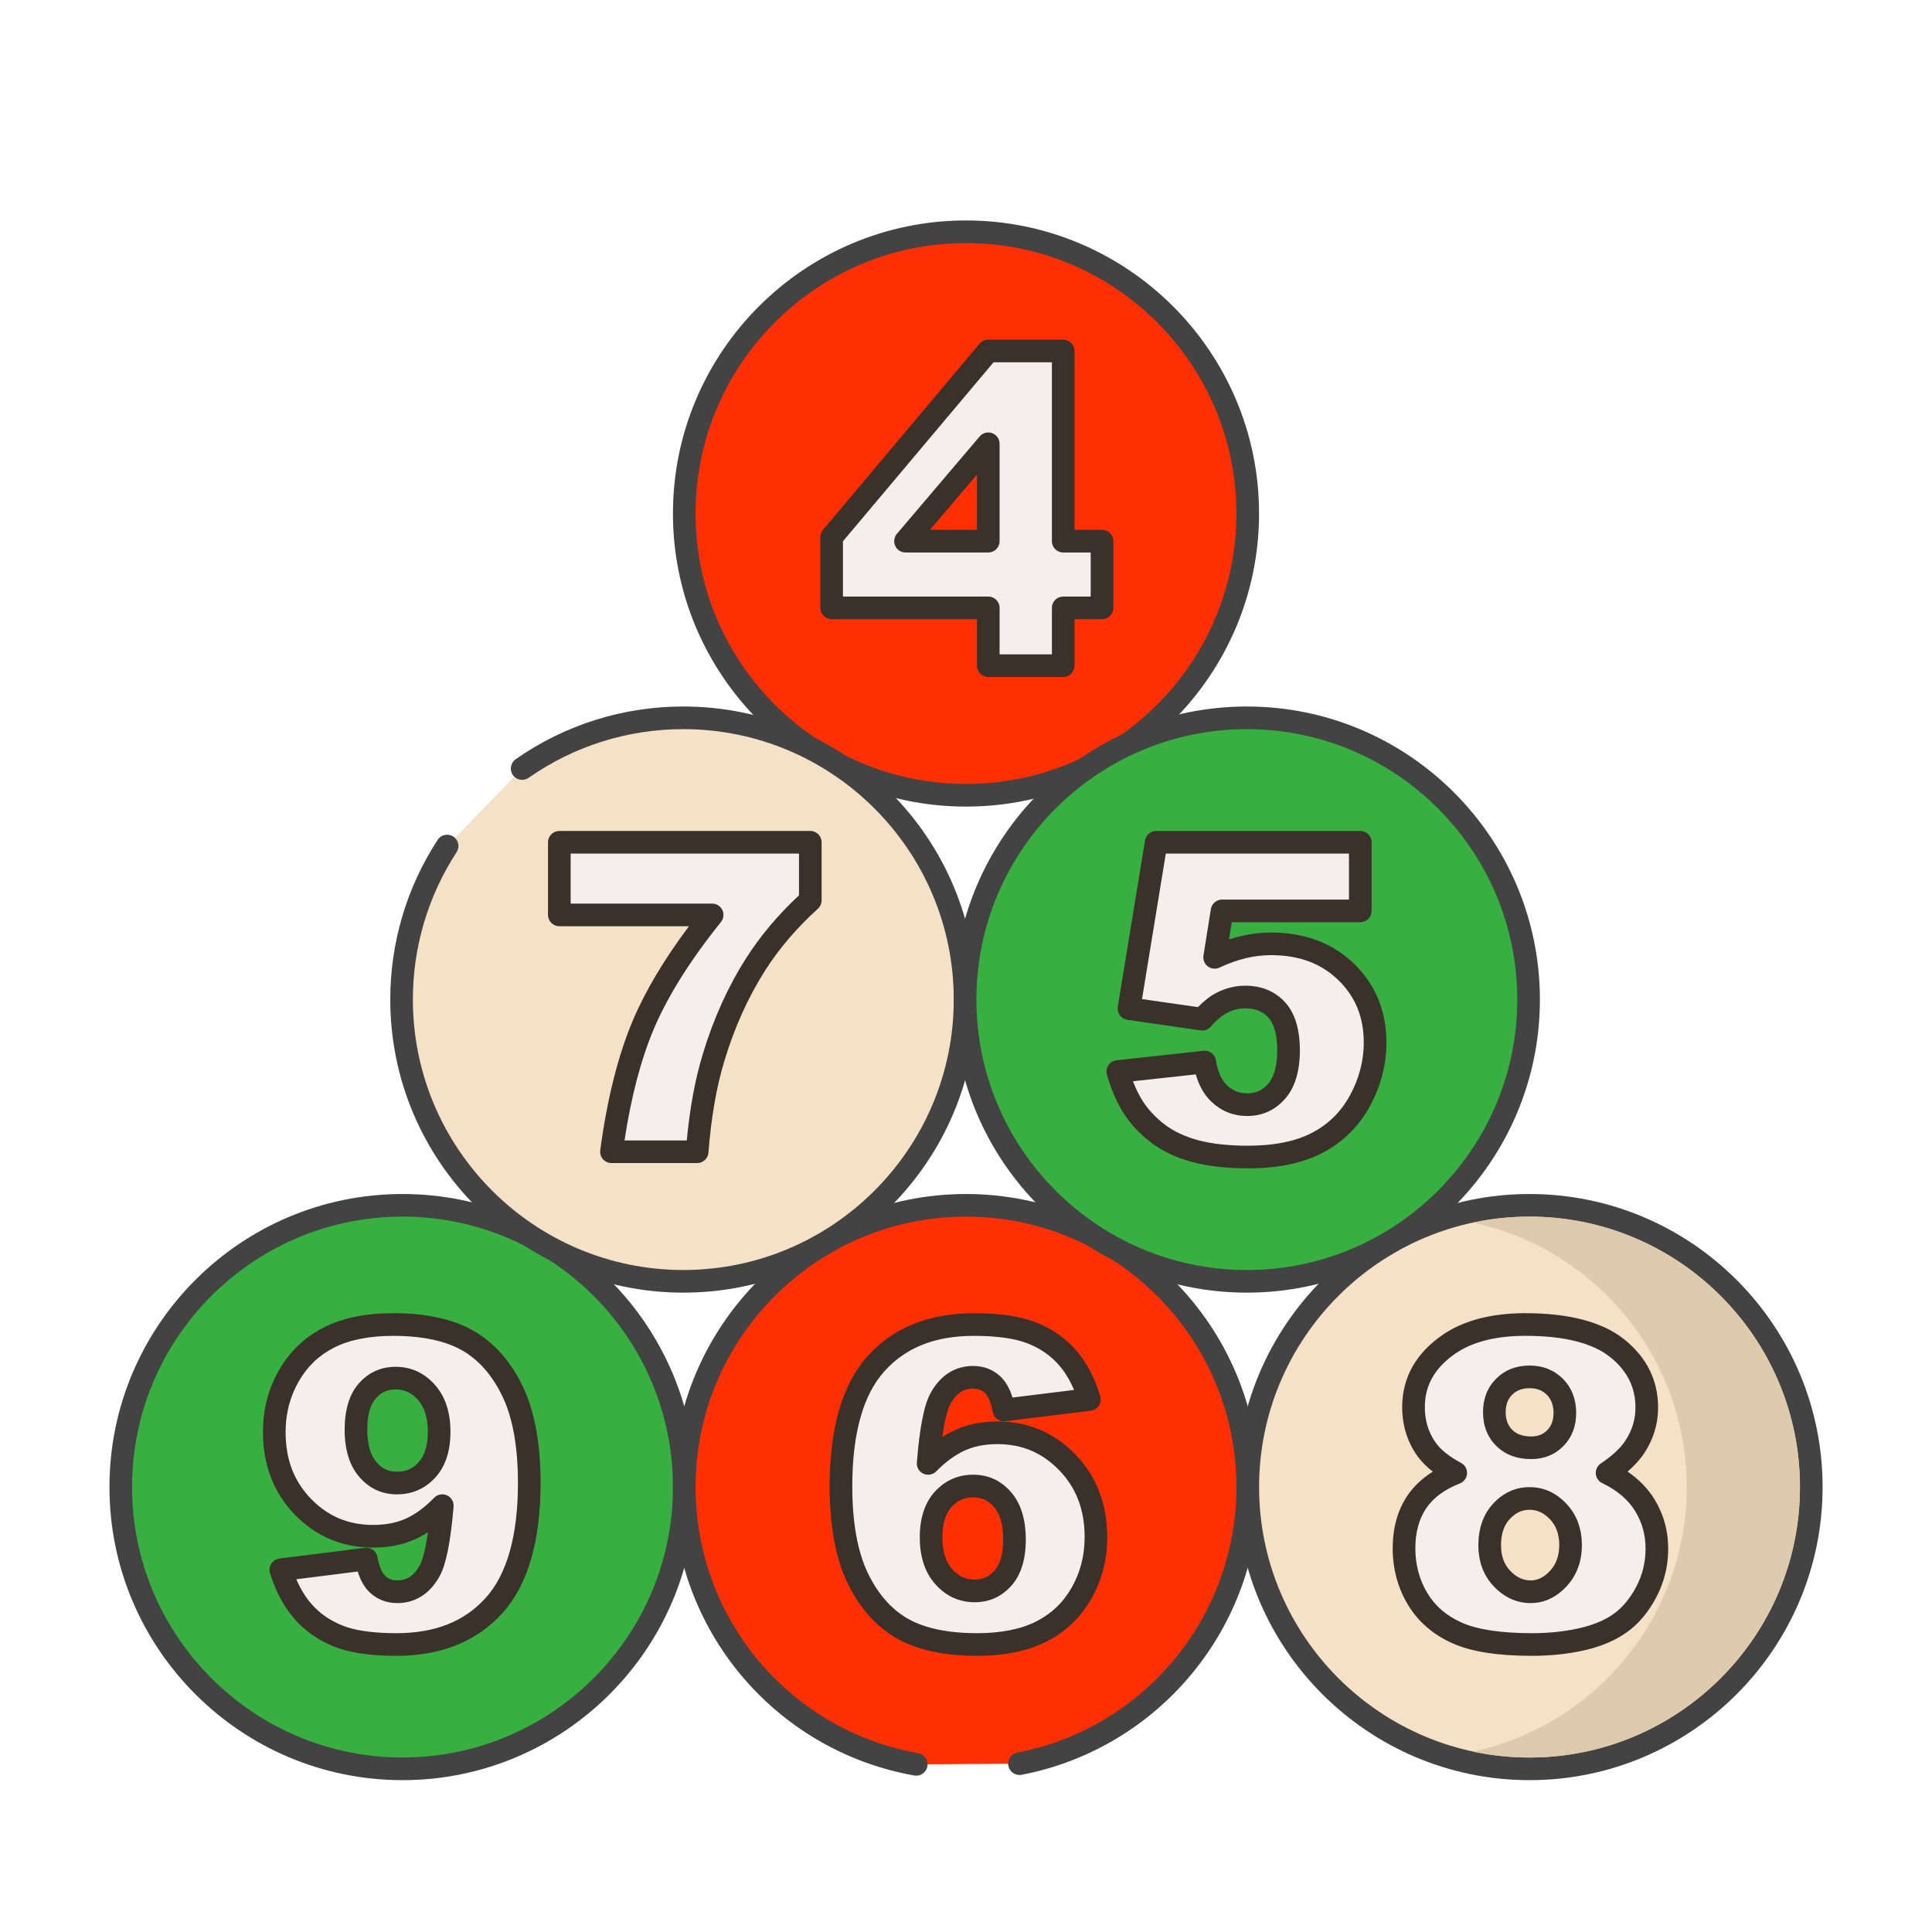 <svg width="57" height="57" viewBox="0 0 57 57" fill="none" xmlns="http://www.w3.org/2000/svg">
<path d="M14.495 51.778C18.852 50.328 21.208 45.62 19.757 41.263C18.306 36.906 13.599 34.55 9.242 36.001C4.885 37.452 2.53 42.16 3.98 46.516C5.431 50.873 10.139 53.229 14.495 51.778Z" fill="#38AF41"/>
<path d="M11.875 35.227C7.107 35.227 3.229 39.105 3.229 43.873C3.229 48.641 7.107 52.52 11.875 52.52C16.643 52.52 20.522 48.641 20.522 43.873C20.522 39.105 16.643 35.227 11.875 35.227ZM11.875 51.851C7.475 51.851 3.896 48.272 3.896 43.873C3.896 39.474 7.475 35.894 11.875 35.894C16.274 35.894 19.854 39.474 19.854 43.873C19.854 48.272 16.274 51.851 11.875 51.851Z" fill="#434343"/>
<path d="M15.12 41.042C14.79 40.359 14.348 39.861 13.796 39.548C13.244 39.234 12.511 39.078 11.598 39.078C10.838 39.078 10.207 39.205 9.705 39.461C9.202 39.716 8.808 40.093 8.522 40.591C8.235 41.089 8.092 41.642 8.092 42.248C8.092 43.136 8.373 43.871 8.936 44.452C9.498 45.033 10.189 45.324 11.006 45.324C11.426 45.324 11.795 45.251 12.115 45.106C12.435 44.961 12.746 44.732 13.049 44.421C12.966 45.401 12.841 46.042 12.675 46.345C12.447 46.756 12.129 46.962 11.723 46.962C11.494 46.962 11.301 46.889 11.143 46.744C10.986 46.599 10.873 46.35 10.807 45.997L8.285 46.314C8.434 46.8 8.648 47.205 8.926 47.529C9.204 47.852 9.553 48.099 9.973 48.266C10.392 48.434 10.965 48.519 11.691 48.519C12.92 48.519 13.881 48.136 14.575 47.37C15.268 46.604 15.615 45.397 15.615 43.748C15.615 42.627 15.45 41.725 15.12 41.042ZM12.601 43.362C12.364 43.624 12.067 43.754 11.71 43.754C11.366 43.754 11.078 43.619 10.848 43.349C10.617 43.08 10.502 42.689 10.502 42.179C10.502 41.672 10.613 41.292 10.835 41.039C11.057 40.786 11.336 40.659 11.673 40.659C12.03 40.659 12.333 40.799 12.582 41.08C12.831 41.36 12.956 41.747 12.956 42.241C12.956 42.727 12.837 43.1 12.601 43.362Z" fill="#F4EFED"/>
<path d="M15.421 40.897C15.062 40.155 14.571 39.603 13.961 39.257C13.361 38.916 12.566 38.743 11.598 38.743C10.789 38.743 10.101 38.884 9.554 39.163C8.994 39.447 8.55 39.871 8.232 40.424C7.917 40.971 7.758 41.584 7.758 42.247C7.758 43.221 8.073 44.041 8.696 44.684C9.321 45.33 10.098 45.658 11.006 45.658C11.472 45.658 11.891 45.574 12.253 45.41C12.379 45.352 12.504 45.284 12.627 45.204C12.545 45.781 12.454 46.055 12.383 46.183C12.162 46.581 11.9 46.627 11.723 46.627C11.578 46.627 11.466 46.586 11.37 46.498C11.299 46.433 11.201 46.282 11.136 45.934C11.103 45.761 10.941 45.644 10.765 45.665L8.243 45.982C8.145 45.995 8.058 46.05 8.005 46.133C7.951 46.215 7.937 46.318 7.966 46.412C8.128 46.94 8.366 47.389 8.673 47.746C8.985 48.109 9.381 48.389 9.848 48.576C10.312 48.762 10.915 48.852 11.691 48.852C13.013 48.852 14.066 48.429 14.822 47.594C15.57 46.768 15.949 45.474 15.949 43.748C15.949 42.582 15.771 41.622 15.421 40.897ZM14.327 47.145C13.694 47.845 12.832 48.184 11.692 48.184C11.011 48.184 10.475 48.108 10.097 47.956C9.73 47.809 9.421 47.592 9.18 47.311C9.008 47.11 8.861 46.87 8.742 46.593L10.554 46.365C10.638 46.637 10.758 46.843 10.918 46.99C11.138 47.193 11.409 47.296 11.723 47.296C12.091 47.296 12.606 47.159 12.969 46.506C13.162 46.153 13.293 45.5 13.382 44.449C13.394 44.309 13.316 44.176 13.188 44.117C13.059 44.059 12.908 44.087 12.81 44.188C12.537 44.468 12.257 44.675 11.977 44.802C11.703 44.927 11.376 44.99 11.007 44.99C10.277 44.99 9.678 44.738 9.176 44.22C8.671 43.699 8.426 43.054 8.426 42.248C8.426 41.704 8.556 41.202 8.812 40.758C9.067 40.313 9.409 39.986 9.856 39.759C10.309 39.529 10.895 39.412 11.598 39.412C12.449 39.412 13.133 39.556 13.632 39.839C14.121 40.117 14.521 40.571 14.819 41.188C15.126 41.822 15.281 42.684 15.281 43.749C15.281 45.303 14.96 46.446 14.327 47.145ZM11.673 40.325C11.238 40.325 10.871 40.491 10.584 40.819C10.308 41.134 10.168 41.591 10.168 42.179C10.168 42.769 10.311 43.236 10.594 43.566C10.889 43.913 11.265 44.088 11.71 44.088C12.164 44.088 12.547 43.919 12.848 43.586C13.141 43.262 13.29 42.81 13.29 42.241C13.29 41.665 13.136 41.2 12.832 40.858C12.518 40.504 12.128 40.325 11.673 40.325ZM12.353 43.138C12.179 43.331 11.975 43.42 11.71 43.42C11.463 43.42 11.269 43.329 11.102 43.133C10.925 42.926 10.836 42.605 10.836 42.179C10.836 41.758 10.92 41.449 11.086 41.259C11.246 41.078 11.432 40.993 11.673 40.993C11.936 40.993 12.146 41.091 12.332 41.301C12.524 41.517 12.622 41.833 12.622 42.241C12.622 42.639 12.531 42.941 12.353 43.138Z" fill="#3A312A"/>
<path d="M28.5 35.56C23.909 35.56 20.188 39.282 20.188 43.873C20.188 47.963 23.142 51.36 27.032 52.054L30.077 52.034C33.914 51.297 36.813 47.924 36.813 43.873C36.812 39.282 33.091 35.56 28.5 35.56Z" fill="#FF2F04"/>
<path d="M28.5 35.227C23.732 35.227 19.854 39.105 19.854 43.873C19.854 48.068 22.848 51.647 26.973 52.383C26.993 52.386 27.013 52.388 27.033 52.388C27.191 52.388 27.332 52.274 27.361 52.112C27.393 51.931 27.273 51.757 27.091 51.725C23.284 51.046 20.522 47.744 20.522 43.873C20.522 39.474 24.101 35.895 28.5 35.895C32.9 35.895 36.479 39.474 36.479 43.873C36.479 47.692 33.76 50.987 30.014 51.706C29.833 51.741 29.715 51.916 29.75 52.097C29.784 52.278 29.958 52.397 30.14 52.362C34.2 51.582 37.147 48.012 37.147 43.873C37.146 39.105 33.267 35.227 28.5 35.227Z" fill="#434343"/>
<path d="M31.489 43.144C30.927 42.563 30.238 42.272 29.425 42.272C29.005 42.272 28.636 42.346 28.317 42.493C27.997 42.641 27.685 42.868 27.383 43.175C27.461 42.196 27.584 41.556 27.75 41.257C27.978 40.842 28.298 40.635 28.709 40.635C28.937 40.635 29.129 40.707 29.285 40.852C29.441 40.998 29.552 41.247 29.618 41.6L32.14 41.288C31.995 40.799 31.783 40.392 31.505 40.068C31.227 39.744 30.877 39.498 30.456 39.33C30.034 39.162 29.46 39.078 28.734 39.078C27.505 39.078 26.544 39.461 25.851 40.227C25.157 40.993 24.811 42.2 24.811 43.848C24.811 44.973 24.976 45.877 25.306 46.56C25.636 47.243 26.077 47.74 26.629 48.052C27.181 48.363 27.914 48.519 28.827 48.519C29.587 48.519 30.219 48.391 30.724 48.136C31.228 47.881 31.622 47.504 31.907 47.006C32.191 46.508 32.333 45.958 32.333 45.355C32.333 44.462 32.052 43.725 31.489 43.144ZM29.593 46.557C29.369 46.81 29.09 46.937 28.758 46.937C28.397 46.937 28.092 46.797 27.843 46.516C27.594 46.236 27.469 45.849 27.469 45.355C27.469 44.869 27.588 44.495 27.827 44.234C28.066 43.972 28.362 43.841 28.715 43.841C29.059 43.841 29.348 43.976 29.58 44.246C29.813 44.516 29.929 44.909 29.929 45.423C29.929 45.926 29.817 46.303 29.593 46.557Z" fill="#F4EFED"/>
<path d="M31.73 42.912C31.104 42.266 30.329 41.938 29.425 41.938C28.959 41.938 28.539 42.023 28.177 42.19C28.051 42.248 27.925 42.318 27.801 42.398C27.887 41.783 27.983 41.525 28.043 41.418C28.264 41.015 28.529 40.968 28.709 40.968C28.853 40.968 28.963 41.009 29.057 41.096C29.127 41.162 29.224 41.313 29.29 41.661C29.323 41.835 29.484 41.952 29.659 41.931L32.181 41.62C32.279 41.608 32.366 41.553 32.42 41.471C32.474 41.389 32.489 41.287 32.461 41.193C32.303 40.66 32.066 40.209 31.759 39.85C31.446 39.486 31.049 39.207 30.58 39.02C30.114 38.834 29.511 38.744 28.734 38.744C27.413 38.744 26.359 39.167 25.603 40.002C24.855 40.828 24.477 42.122 24.477 43.848C24.477 45.019 24.654 45.98 25.005 46.705C25.364 47.447 25.855 47.998 26.465 48.342C27.065 48.681 27.86 48.852 28.827 48.852C29.637 48.852 30.326 48.711 30.874 48.433C31.436 48.149 31.881 47.724 32.197 47.17C32.509 46.623 32.667 46.013 32.667 45.355C32.667 44.377 32.352 43.555 31.73 42.912ZM31.617 46.84C31.363 47.284 31.021 47.61 30.573 47.837C30.118 48.068 29.531 48.184 28.827 48.184C27.976 48.184 27.292 48.042 26.793 47.761C26.304 47.485 25.905 47.032 25.606 46.415C25.3 45.781 25.145 44.917 25.145 43.848C25.145 42.293 25.465 41.15 26.098 40.451C26.731 39.751 27.593 39.412 28.734 39.412C29.415 39.412 29.952 39.488 30.332 39.64C30.701 39.787 31.01 40.004 31.252 40.285C31.424 40.486 31.57 40.728 31.687 41.008L29.872 41.232C29.788 40.96 29.67 40.755 29.513 40.608C29.294 40.404 29.024 40.3 28.709 40.3C28.338 40.3 27.819 40.438 27.458 41.095C27.264 41.444 27.134 42.097 27.05 43.149C27.039 43.289 27.116 43.421 27.244 43.479C27.372 43.538 27.522 43.51 27.621 43.41C27.894 43.133 28.175 42.927 28.457 42.797C28.731 42.671 29.057 42.606 29.425 42.606C30.152 42.606 30.748 42.858 31.25 43.377C31.755 43.898 32 44.545 32 45.355C31.999 45.895 31.871 46.395 31.617 46.84ZM28.715 43.508C28.266 43.508 27.884 43.676 27.581 44.009C27.286 44.332 27.136 44.785 27.136 45.355C27.136 45.931 27.29 46.396 27.594 46.738C27.908 47.092 28.3 47.271 28.759 47.271C29.189 47.271 29.554 47.105 29.843 46.778C30.122 46.463 30.264 46.008 30.264 45.423C30.264 44.829 30.119 44.359 29.834 44.028C29.536 43.683 29.16 43.508 28.715 43.508ZM29.343 46.335C29.181 46.518 28.996 46.603 28.759 46.603C28.491 46.603 28.28 46.505 28.093 46.294C27.898 46.075 27.804 45.768 27.804 45.355C27.804 44.957 27.895 44.656 28.075 44.459C28.251 44.266 28.454 44.176 28.715 44.176C28.963 44.176 29.158 44.267 29.328 44.464C29.506 44.67 29.596 44.993 29.596 45.423C29.596 45.839 29.511 46.146 29.343 46.335Z" fill="#3A312A"/>
<path d="M36.791 15.666C37.075 11.084 33.592 7.139 29.01 6.855C24.428 6.57 20.484 10.053 20.199 14.635C19.914 19.217 23.398 23.162 27.979 23.446C32.561 23.731 36.506 20.247 36.791 15.666Z" fill="#FF2F04"/>
<path d="M28.5 6.504C23.732 6.504 19.854 10.383 19.854 15.15C19.854 19.918 23.732 23.797 28.5 23.797C33.267 23.797 37.146 19.918 37.146 15.15C37.146 10.383 33.267 6.504 28.5 6.504ZM28.5 23.129C24.101 23.129 20.521 19.55 20.521 15.15C20.521 10.751 24.101 7.172 28.5 7.172C32.899 7.172 36.478 10.751 36.478 15.15C36.478 19.55 32.899 23.129 28.5 23.129Z" fill="#434343"/>
<path d="M31.368 15.966V10.355H29.157L24.536 15.848V17.934H29.157V19.64H31.368V17.934H32.514V15.966H31.368V15.966ZM29.157 15.966H26.715L29.157 13.093V15.966Z" fill="#F4EFED"/>
<path d="M32.514 15.632H31.702V10.355C31.702 10.17 31.552 10.021 31.368 10.021H29.157C29.058 10.021 28.965 10.065 28.901 10.14L24.281 15.633C24.23 15.693 24.202 15.769 24.202 15.848V17.934C24.202 18.119 24.352 18.268 24.536 18.268H28.823V19.64C28.823 19.825 28.973 19.974 29.157 19.974H31.368C31.552 19.974 31.702 19.825 31.702 19.64V18.268H32.514C32.698 18.268 32.848 18.119 32.848 17.934V15.966C32.848 15.781 32.698 15.632 32.514 15.632ZM32.18 17.6H31.368C31.183 17.6 31.034 17.749 31.034 17.934V19.306H29.491V17.934C29.491 17.749 29.341 17.6 29.157 17.6H24.87V15.969L29.312 10.689H31.034V15.966C31.034 16.15 31.183 16.3 31.368 16.3H32.179V17.6H32.18ZM29.272 12.779C29.141 12.731 28.993 12.77 28.903 12.877L26.461 15.75C26.377 15.849 26.358 15.988 26.412 16.106C26.467 16.224 26.585 16.3 26.715 16.3H29.157C29.341 16.3 29.491 16.151 29.491 15.966V13.093C29.491 12.953 29.404 12.828 29.272 12.779ZM28.823 15.632H27.437L28.823 14.002V15.632Z" fill="#3A312A"/>
<path d="M47.893 51.737C52.227 50.217 54.508 45.472 52.988 41.138C51.469 36.805 46.724 34.523 42.39 36.043C38.056 37.562 35.775 42.307 37.294 46.641C38.814 50.975 43.559 53.256 47.893 51.737Z" fill="#F5E1C5"/>
<path d="M45.125 35.227C40.357 35.227 36.478 39.105 36.478 43.873C36.478 48.641 40.357 52.52 45.125 52.52C49.893 52.52 53.772 48.641 53.772 43.873C53.772 39.105 49.893 35.227 45.125 35.227ZM45.125 51.851C40.726 51.851 37.147 48.272 37.147 43.873C37.147 39.474 40.726 35.894 45.125 35.894C49.525 35.894 53.104 39.474 53.104 43.873C53.104 48.272 49.525 51.851 45.125 51.851Z" fill="#434343"/>
<path d="M48.519 44.396C48.276 44.006 47.908 43.692 47.414 43.455C47.788 43.206 48.062 42.949 48.236 42.683C48.468 42.326 48.585 41.942 48.585 41.531C48.585 40.825 48.293 40.24 47.71 39.775C47.126 39.31 46.224 39.078 45.004 39.078C44.082 39.078 43.341 39.264 42.78 39.638C42.062 40.124 41.703 40.749 41.703 41.513C41.703 41.977 41.828 42.389 42.077 42.746C42.259 43.007 42.55 43.244 42.949 43.456C42.43 43.659 42.046 43.947 41.797 44.318C41.547 44.69 41.423 45.143 41.423 45.679C41.423 46.227 41.556 46.723 41.821 47.167C42.087 47.612 42.475 47.948 42.986 48.176C43.496 48.404 44.235 48.519 45.203 48.519C45.718 48.519 46.202 48.468 46.657 48.366C47.111 48.264 47.491 48.105 47.797 47.889C48.102 47.673 48.359 47.367 48.569 46.971C48.778 46.575 48.883 46.148 48.883 45.691C48.884 45.218 48.762 44.786 48.519 44.396ZM44.378 40.911C44.571 40.718 44.821 40.622 45.129 40.622C45.432 40.622 45.681 40.72 45.876 40.918C46.071 41.115 46.168 41.371 46.168 41.687C46.168 41.99 46.075 42.237 45.888 42.428C45.701 42.619 45.462 42.715 45.172 42.715C44.844 42.715 44.581 42.618 44.384 42.425C44.187 42.232 44.088 41.977 44.088 41.662C44.089 41.355 44.185 41.105 44.378 40.911ZM45.975 46.572C45.735 46.832 45.462 46.961 45.16 46.961C44.844 46.961 44.564 46.834 44.319 46.578C44.074 46.323 43.952 45.994 43.952 45.591C43.952 45.168 44.069 44.831 44.303 44.583C44.538 44.333 44.813 44.209 45.129 44.209C45.448 44.209 45.73 44.338 45.972 44.595C46.215 44.852 46.337 45.183 46.337 45.585C46.336 45.984 46.216 46.313 45.975 46.572Z" fill="#F4EFED"/>
<path d="M45.128 43.875C44.719 43.875 44.359 44.036 44.06 44.354C43.766 44.665 43.617 45.082 43.617 45.592C43.617 46.082 43.772 46.492 44.078 46.81C44.387 47.132 44.751 47.296 45.159 47.296C45.558 47.296 45.915 47.129 46.22 46.8C46.519 46.477 46.67 46.069 46.67 45.585C46.67 45.096 46.517 44.686 46.215 44.366C45.908 44.04 45.542 43.875 45.128 43.875ZM45.73 46.345C45.554 46.535 45.367 46.628 45.16 46.628C44.937 46.628 44.741 46.536 44.56 46.347C44.375 46.155 44.285 45.908 44.285 45.591C44.285 45.253 44.371 44.998 44.547 44.812C44.719 44.628 44.904 44.543 45.129 44.543C45.354 44.543 45.551 44.635 45.73 44.824C45.913 45.019 46.003 45.268 46.003 45.585C46.002 45.899 45.913 46.148 45.73 46.345ZM45.172 43.048C45.554 43.048 45.876 42.918 46.127 42.661C46.376 42.407 46.502 42.079 46.502 41.687C46.502 41.282 46.371 40.944 46.113 40.682C45.853 40.421 45.522 40.288 45.128 40.288C44.731 40.288 44.399 40.418 44.142 40.675C43.885 40.932 43.754 41.264 43.754 41.662C43.754 42.069 43.888 42.406 44.15 42.663C44.411 42.919 44.755 43.048 45.172 43.048ZM44.614 41.148C44.743 41.019 44.911 40.956 45.128 40.956C45.343 40.956 45.505 41.019 45.638 41.153C45.77 41.286 45.834 41.461 45.834 41.687C45.834 41.901 45.774 42.067 45.649 42.194C45.525 42.321 45.374 42.38 45.172 42.38C44.933 42.38 44.751 42.317 44.617 42.186C44.486 42.057 44.422 41.886 44.422 41.662C44.422 41.445 44.485 41.277 44.614 41.148ZM48.803 44.219C48.61 43.909 48.347 43.641 48.018 43.417C48.225 43.239 48.392 43.054 48.516 42.865C48.783 42.455 48.919 42.006 48.919 41.531C48.919 40.722 48.582 40.043 47.918 39.514C47.277 39.003 46.296 38.743 45.004 38.743C44.019 38.743 43.209 38.951 42.593 39.361C41.781 39.911 41.369 40.634 41.369 41.513C41.369 42.045 41.515 42.524 41.803 42.937C41.922 43.108 42.08 43.269 42.273 43.419C41.959 43.614 41.706 43.853 41.519 44.132C41.234 44.558 41.089 45.078 41.089 45.679C41.089 46.285 41.239 46.844 41.535 47.339C41.835 47.841 42.278 48.225 42.85 48.481C43.409 48.731 44.179 48.852 45.203 48.852C45.74 48.852 46.253 48.798 46.73 48.692C47.226 48.581 47.649 48.403 47.989 48.162C48.337 47.917 48.631 47.568 48.864 47.127C49.099 46.684 49.217 46.201 49.217 45.691C49.217 45.157 49.078 44.661 48.803 44.219ZM48.274 46.815C48.09 47.163 47.864 47.432 47.604 47.617C47.337 47.806 46.993 47.948 46.584 48.04C46.156 48.136 45.691 48.184 45.203 48.184C44.288 48.184 43.587 48.079 43.122 47.871C42.672 47.669 42.34 47.383 42.108 46.995C41.875 46.606 41.757 46.163 41.757 45.678C41.757 45.213 41.864 44.818 42.074 44.504C42.283 44.191 42.618 43.943 43.071 43.766C43.192 43.718 43.275 43.604 43.282 43.474C43.29 43.344 43.221 43.221 43.105 43.16C42.756 42.974 42.502 42.77 42.351 42.554C42.14 42.252 42.037 41.911 42.037 41.512C42.037 40.86 42.342 40.337 42.966 39.915C43.468 39.581 44.153 39.411 45.004 39.411C46.141 39.411 46.981 39.621 47.501 40.035C48.006 40.437 48.251 40.926 48.251 41.53C48.251 41.878 48.154 42.196 47.957 42.499C47.808 42.726 47.563 42.954 47.228 43.177C47.129 43.243 47.072 43.359 47.081 43.478C47.089 43.598 47.161 43.704 47.269 43.756C47.703 43.964 48.028 44.238 48.236 44.572C48.447 44.911 48.549 45.277 48.549 45.691C48.549 46.091 48.457 46.469 48.274 46.815Z" fill="#3A312A"/>
<path d="M20.16 21.178C18.391 21.178 16.753 21.732 15.405 22.674L13.192 24.961C12.343 26.264 11.848 27.819 11.848 29.49C11.848 34.081 15.569 37.803 20.16 37.803C24.751 37.803 28.473 34.081 28.473 29.49C28.473 24.899 24.751 21.178 20.16 21.178Z" fill="#F5E1C5"/>
<path d="M20.16 20.844C18.381 20.844 16.67 21.382 15.213 22.4C15.062 22.506 15.025 22.714 15.131 22.866C15.237 23.017 15.445 23.053 15.596 22.948C16.94 22.009 18.518 21.512 20.16 21.512C24.559 21.512 28.139 25.091 28.139 29.49C28.139 33.89 24.559 37.469 20.16 37.469C15.761 37.469 12.181 33.889 12.181 29.49C12.181 27.942 12.627 26.438 13.471 25.143C13.572 24.988 13.528 24.781 13.374 24.681C13.22 24.58 13.012 24.624 12.912 24.778C11.997 26.183 11.514 27.812 11.514 29.49C11.514 34.258 15.393 38.137 20.16 38.137C24.928 38.137 28.807 34.258 28.807 29.49C28.806 24.723 24.928 20.844 20.16 20.844Z" fill="#434343"/>
<path d="M16.502 24.85V26.992H21.011C20.085 28.142 19.408 29.222 18.981 30.231C18.553 31.24 18.24 32.489 18.04 33.98H20.569C20.651 32.908 20.814 31.981 21.054 31.196C21.357 30.187 21.77 29.272 22.294 28.45C22.725 27.773 23.263 27.144 23.906 26.563V24.85H16.502Z" fill="#F4EFED"/>
<path d="M23.907 24.516H16.502C16.318 24.516 16.168 24.666 16.168 24.85V26.992C16.168 27.177 16.318 27.326 16.502 27.326H20.328C19.598 28.298 19.043 29.229 18.673 30.101C18.236 31.132 17.912 32.422 17.709 33.936C17.697 34.031 17.726 34.127 17.789 34.2C17.852 34.272 17.944 34.314 18.04 34.314H20.569C20.743 34.314 20.888 34.179 20.901 34.005C20.982 32.964 21.141 32.052 21.374 31.292C21.667 30.317 22.071 29.422 22.575 28.63C22.989 27.981 23.512 27.369 24.13 26.811C24.2 26.747 24.24 26.657 24.24 26.563V24.851C24.241 24.666 24.091 24.516 23.907 24.516ZM23.573 26.416C22.958 26.987 22.433 27.61 22.012 28.271C21.474 29.115 21.045 30.067 20.735 31.098C20.512 31.827 20.353 32.682 20.262 33.646H18.425C18.621 32.356 18.911 31.252 19.288 30.361C19.701 29.386 20.369 28.323 21.271 27.202C21.351 27.102 21.368 26.965 21.312 26.849C21.257 26.733 21.139 26.659 21.011 26.659H16.836V25.184H23.573V26.416H23.573Z" fill="#3A312A"/>
<path d="M43.314 34.598C46.138 30.98 45.494 25.759 41.876 22.935C38.258 20.112 33.037 20.756 30.214 24.373C27.39 27.991 28.034 33.212 31.652 36.036C35.269 38.859 40.491 38.215 43.314 34.598Z" fill="#38AF41"/>
<path d="M36.785 20.844C32.018 20.844 28.139 24.722 28.139 29.49C28.139 34.258 32.018 38.137 36.785 38.137C41.553 38.137 45.432 34.258 45.432 29.49C45.432 24.723 41.553 20.844 36.785 20.844ZM36.785 37.469C32.386 37.469 28.807 33.89 28.807 29.49C28.807 25.091 32.386 21.512 36.785 21.512C41.185 21.512 44.764 25.091 44.764 29.49C44.764 33.89 41.185 37.469 36.785 37.469Z" fill="#434343"/>
<path d="M39.716 28.674C39.147 28.122 38.406 27.846 37.493 27.846C37.223 27.846 36.95 27.879 36.674 27.945C36.398 28.012 36.118 28.111 35.836 28.244L36.054 26.874H40.133V24.85H34.111L33.308 29.757L35.469 30.069C35.672 29.84 35.859 29.682 36.029 29.595C36.258 29.475 36.494 29.415 36.739 29.415C37.125 29.415 37.434 29.541 37.667 29.795C37.899 30.048 38.016 30.447 38.016 30.99C38.016 31.522 37.9 31.921 37.67 32.189C37.44 32.457 37.148 32.591 36.795 32.591C36.479 32.591 36.207 32.484 35.979 32.27C35.751 32.056 35.605 31.744 35.543 31.333L32.977 31.613C33.102 32.041 33.258 32.398 33.445 32.684C33.632 32.971 33.876 33.227 34.176 33.453C34.477 33.68 34.843 33.85 35.273 33.964C35.702 34.078 36.218 34.135 36.82 34.135C37.659 34.135 38.347 33.992 38.884 33.706C39.422 33.419 39.837 33.004 40.13 32.46C40.422 31.916 40.569 31.349 40.569 30.76C40.569 29.922 40.285 29.226 39.716 28.674Z" fill="#F4EFED"/>
<path d="M39.949 28.434C39.318 27.822 38.492 27.512 37.493 27.512C37.199 27.512 36.897 27.549 36.596 27.621C36.484 27.648 36.371 27.68 36.258 27.717L36.339 27.208H40.133C40.318 27.208 40.467 27.059 40.467 26.874V24.85C40.467 24.666 40.318 24.516 40.133 24.516H34.111C33.948 24.516 33.808 24.635 33.782 24.797L32.978 29.704C32.964 29.792 32.986 29.883 33.039 29.955C33.092 30.027 33.172 30.075 33.261 30.088L35.422 30.4C35.532 30.415 35.644 30.375 35.718 30.291C35.936 30.047 36.091 29.94 36.185 29.891C36.367 29.796 36.548 29.749 36.74 29.749C37.031 29.749 37.254 29.838 37.421 30.021C37.594 30.209 37.682 30.536 37.682 30.991C37.682 31.437 37.593 31.768 37.418 31.972C37.25 32.167 37.052 32.257 36.796 32.257C36.566 32.257 36.374 32.182 36.208 32.026C36.037 31.866 35.925 31.616 35.874 31.283C35.848 31.106 35.687 30.983 35.508 31.001L32.942 31.282C32.844 31.292 32.756 31.346 32.701 31.428C32.646 31.51 32.63 31.612 32.658 31.707C32.791 32.164 32.962 32.555 33.166 32.867C33.373 33.185 33.646 33.472 33.977 33.721C34.31 33.972 34.718 34.163 35.188 34.287C35.643 34.408 36.193 34.47 36.821 34.47C37.711 34.47 38.458 34.312 39.042 34.001C39.637 33.684 40.102 33.219 40.425 32.619C40.743 32.028 40.904 31.403 40.904 30.761C40.903 29.832 40.582 29.049 39.949 28.434ZM39.836 32.302C39.573 32.791 39.21 33.154 38.728 33.411C38.241 33.67 37.6 33.802 36.82 33.802C36.25 33.802 35.758 33.748 35.358 33.642C34.972 33.539 34.642 33.386 34.377 33.187C34.109 32.985 33.89 32.754 33.725 32.502C33.614 32.332 33.514 32.131 33.426 31.9L35.28 31.698C35.374 32.035 35.532 32.309 35.751 32.514C36.042 32.787 36.394 32.925 36.795 32.925C37.248 32.925 37.627 32.751 37.923 32.407C38.206 32.078 38.35 31.602 38.35 30.991C38.35 30.363 38.203 29.885 37.913 29.569C37.615 29.245 37.221 29.081 36.739 29.081C36.441 29.081 36.149 29.155 35.877 29.298C35.705 29.386 35.53 29.523 35.343 29.713L33.693 29.476L34.395 25.184H39.799V26.54H36.054C35.89 26.54 35.75 26.66 35.724 26.822L35.506 28.192C35.487 28.314 35.537 28.437 35.635 28.512C35.734 28.586 35.867 28.6 35.978 28.547C36.239 28.424 36.499 28.331 36.752 28.27C37.001 28.21 37.251 28.18 37.493 28.18C38.323 28.18 38.974 28.42 39.483 28.914C39.989 29.405 40.235 30.009 40.235 30.761C40.235 31.291 40.101 31.81 39.836 32.302Z" fill="#3A312A"/>
<path d="M45.126 35.895C44.554 35.895 43.995 35.955 43.456 36.071C47.056 36.841 49.764 40.045 49.764 43.873C49.764 47.7 47.056 50.906 43.456 51.677C43.995 51.792 44.554 51.853 45.126 51.853C49.526 51.853 53.104 48.272 53.104 43.873C53.104 39.473 49.526 35.895 45.126 35.895Z" fill="#DECAAD"/>
</svg>
